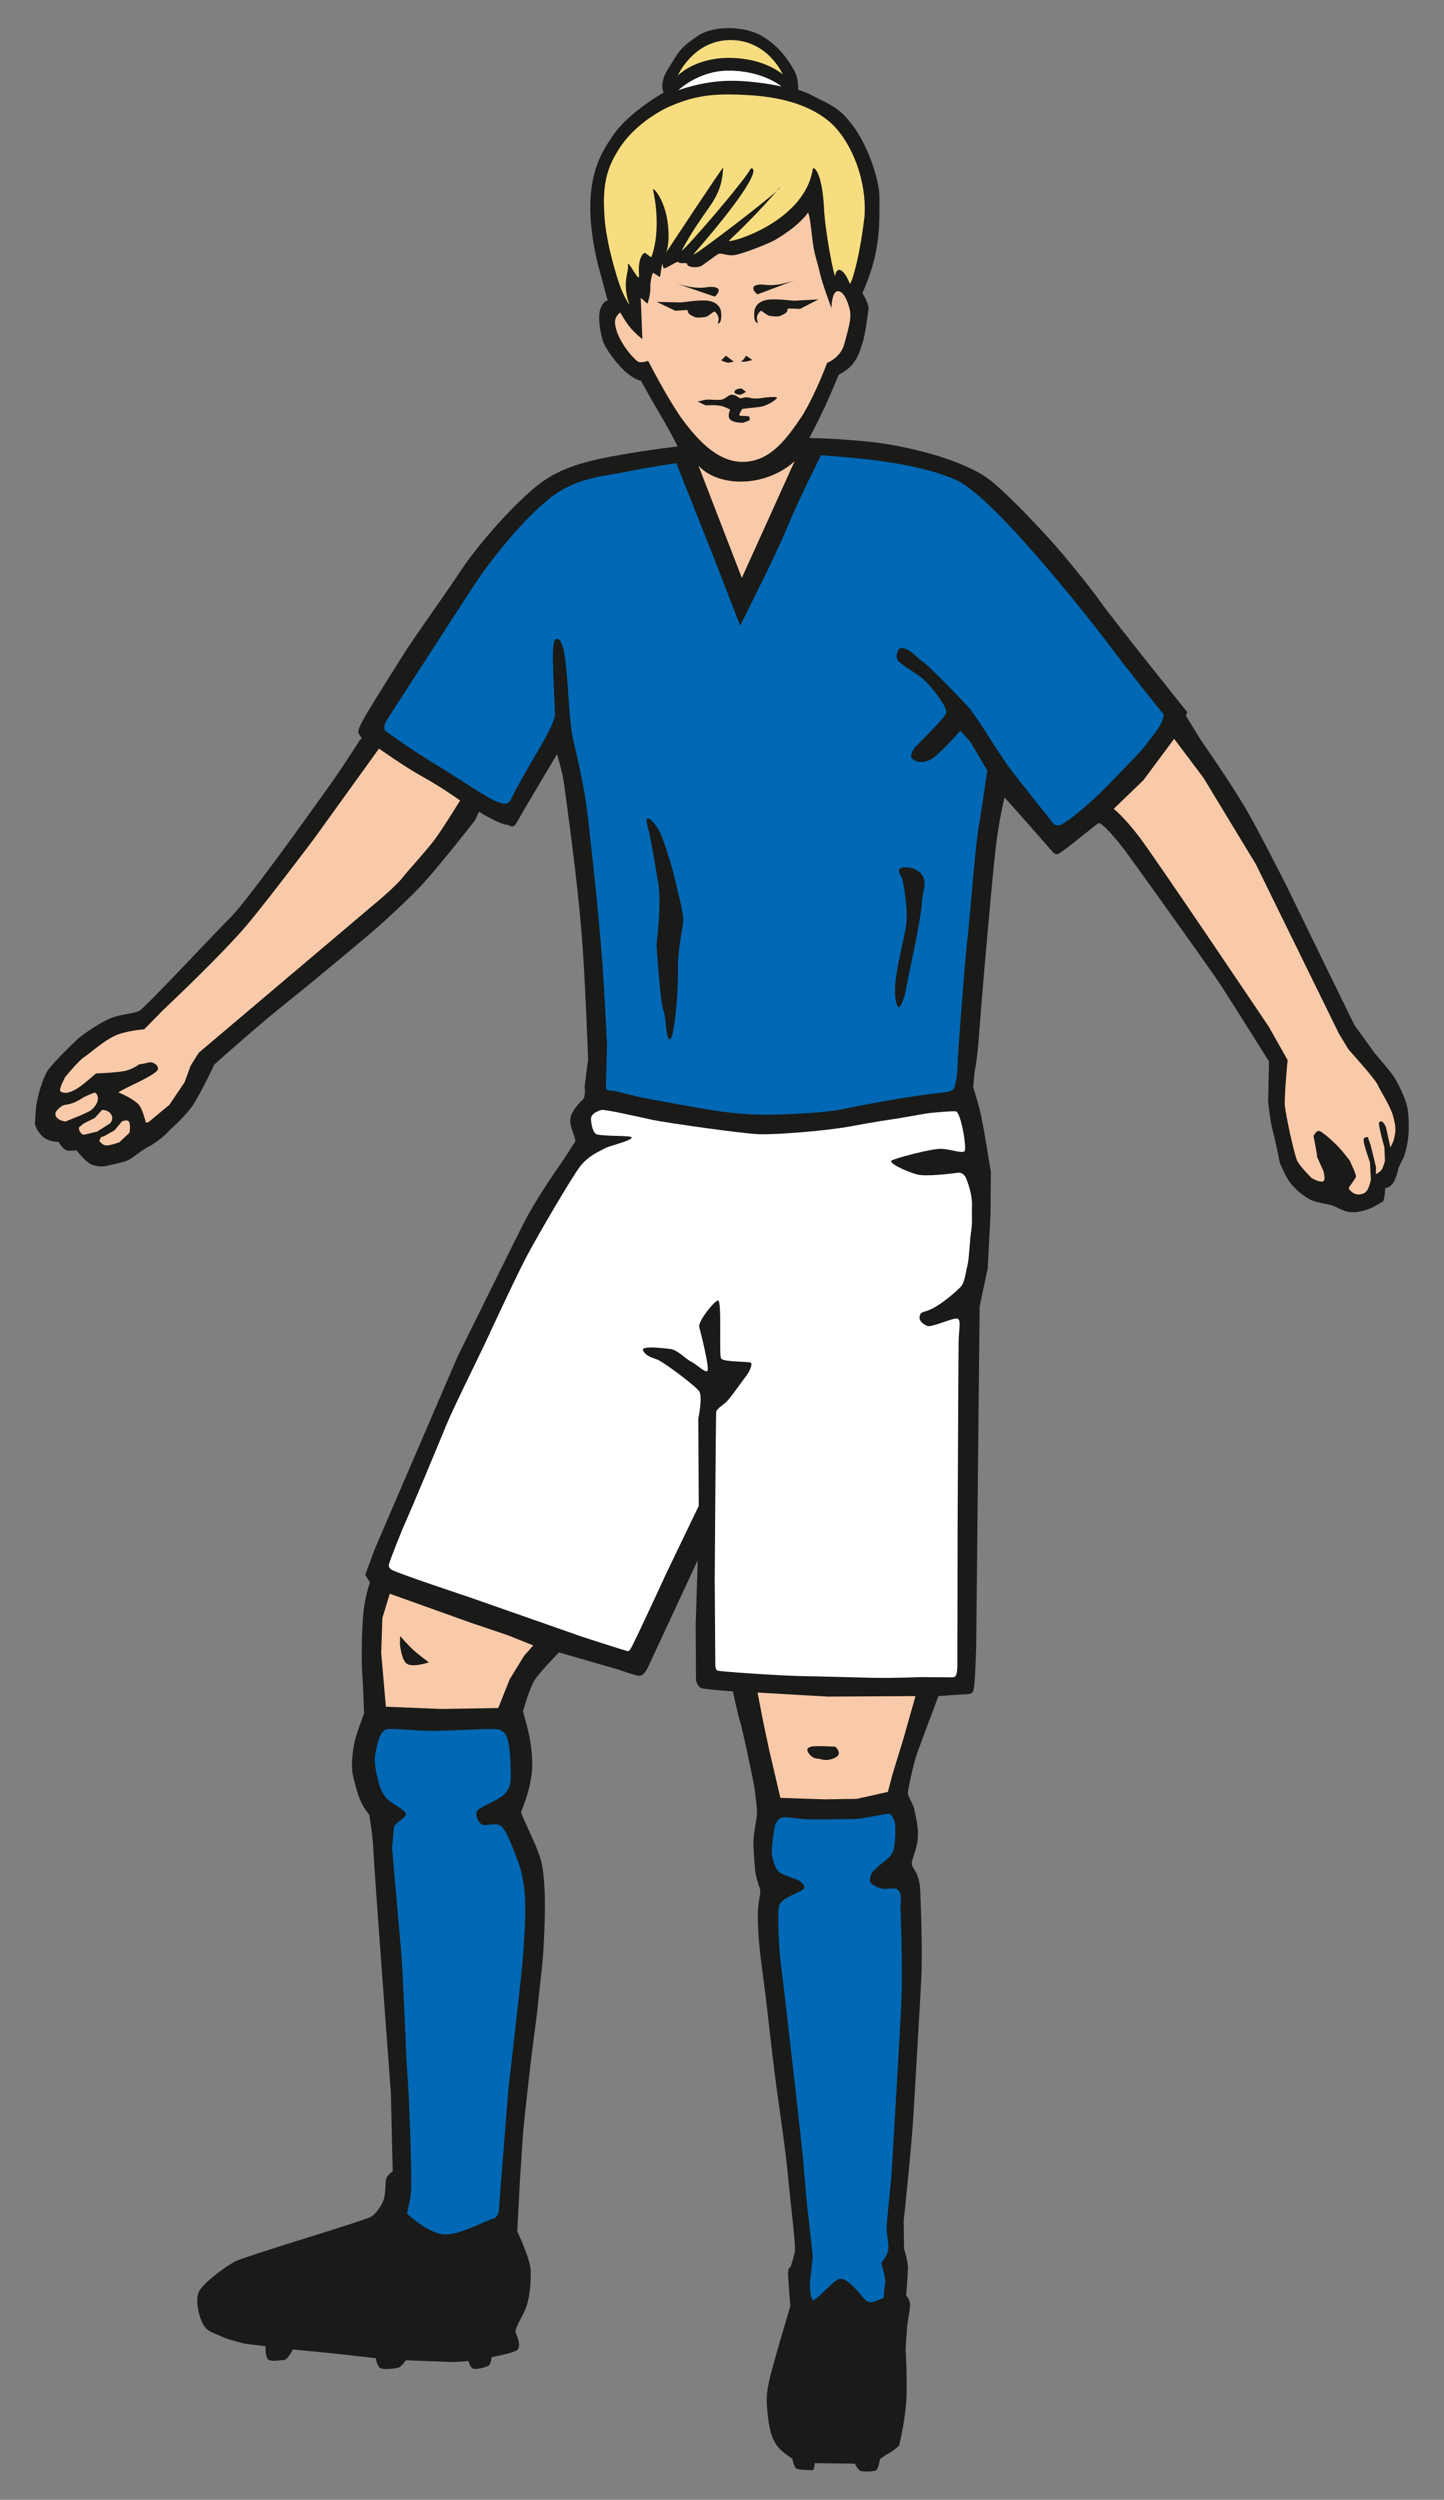 <?xml version="1.0" encoding="utf-8"?>
<!-- Generator: Adobe Illustrator 16.0.4, SVG Export Plug-In . SVG Version: 6.00 Build 0)  -->
<!DOCTYPE svg PUBLIC "-//W3C//DTD SVG 1.1//EN" "http://www.w3.org/Graphics/SVG/1.1/DTD/svg11.dtd">
<svg version="1.1" id="Ebene_1" xmlns="http://www.w3.org/2000/svg" xmlns:xlink="http://www.w3.org/1999/xlink" x="0px" y="0px"
	 width="29.762px" height="51.509px" viewBox="0 0 29.762 51.509" enable-background="new 0 0 29.762 51.509" xml:space="preserve">
<rect x="0" y="0" width="29.762" height="51.509" fill="#808080" stroke="none"/>
<path fill-rule="evenodd" clip-rule="evenodd" fill="#1A1A18" d="M29,22.786c-0.027-0.127-0.178-0.471-0.285-0.62
	s-0.389-0.476-0.389-0.476l-0.408-0.565l-0.52-1.062l-0.873-1.792c0,0-0.594-1.182-0.889-1.678
	c-0.295-0.495-0.885-1.344-0.885-1.344l-0.309-0.502l0.029-0.072c0,0-1.555-1.942-1.778-2.259c-0.223-0.318-0.775-0.99-0.978-1.215
	c-0.317-0.355-0.926-1.002-1.289-1.293c-0.306-0.244-0.762-0.404-1.003-0.485c-0.331-0.109-0.958-0.267-1.505-0.321
	c-0.514-0.051-0.896-0.072-1.238-0.077c0.1-0.189,0.238-0.458,0.336-0.675c0.162-0.36,0.271-0.629,0.271-0.629
	s0.155-0.078,0.248-0.175c0.16-0.172,0.191-0.331,0.246-0.495c0.055-0.165,0.106-0.577,0.119-0.683
	c0.015-0.104-0.126-0.33-0.126-0.33s0.198-0.417,0.28-0.853c0.085-0.436,0.069-0.728,0.072-1.113c0.004-0.384-0.271-1.168-0.61-1.56
	c-0.157-0.202-0.292-0.308-0.603-0.456c-0.133-0.064-0.277-0.155-0.459-0.202c-0.01-0.049,0.014-0.233-0.096-0.422
	c-0.156-0.272-0.34-0.501-0.65-0.688c-0.32-0.194-0.971-0.245-1.334,0c-0.388,0.264-0.385,0.334-0.604,0.675
	c-0.196,0.309-0.092,0.488-0.092,0.488s-0.718,0.406-1.039,0.876c-0.278,0.409-0.709,1.039-0.314,2.671l0.2,0.74
	c0,0-0.084-0.007-0.147,0.161c-0.064,0.166-0.009,0.469,0.042,0.653c0.052,0.183,0.329,0.541,0.514,0.688
	c0.185,0.146,0.275,0.148,0.275,0.148s0.216,0.39,0.434,0.759c0.216,0.37,0.32,0.589,0.32,0.589l0.003,0.006
	c-0.537,0.067-0.974,0.138-1.141,0.167c-0.586,0.104-1.153,0.22-1.617,0.54c-0.464,0.319-1.294,1.223-1.722,1.87
	c-0.39,0.59-0.933,1.327-1.208,1.769c-0.178,0.286-0.506,0.802-0.687,1.104c-0.251,0.421-0.226,0.438-0.164,0.518
	c0.056,0.072,0,0.067,0,0.067s-0.333,0.533-0.717,1.068c-0.383,0.535-1.607,2.25-1.961,2.604s-1.752,1.853-1.873,1.92
	s-0.376,0.064-0.603,0.158s-0.604,0.356-0.7,0.451c-0.095,0.095-0.452,0.433-0.577,0.607c-0.124,0.174-0.229,0.586-0.247,0.733
	c-0.017,0.148-0.029,0.379-0.029,0.379s0.01,0.11,0.139,0.246c0.129,0.137,0.345,0.127,0.345,0.127s0.098,0.165,0.175,0.18
	s0.195-0.005,0.195-0.005s0.138,0.178,0.26,0.264c0.121,0.086,0.312,0.068,0.312,0.068s0.313-0.064,0.45-0.109
	c0.136-0.047,0.285-0.205,0.447-0.287c0.272-0.136,0.458-0.355,0.458-0.355s0.349-0.303,0.505-0.556
	c0.156-0.252,0.414-0.795,0.414-0.795s0.925-0.826,1.527-1.304c0.602-0.478,1.747-1.444,1.747-1.444s0.702-0.613,1.067-1.022
	c0.366-0.408,1.028-1.257,1.028-1.257l0.083-0.18l0.077,0.048c0,0,0.374,0.221,0.506,0.224c0.039,0.001,0.117,0.089,0.187-0.034
	c0.201-0.356,0.838-1.419,0.838-1.419s0.115,0.356,0.15,0.638c0.079,0.613,0.263,1.887,0.358,3.058
	c0.073,0.883,0.133,2.592,0.133,2.592l-0.072,0.562c0,0,0.03,0.203-0.04,0.268c-0.07,0.063-0.24,0.238-0.256,0.404
	c-0.016,0.168,0.141,0.416,0.095,0.473s-0.166,0.264-0.313,0.473c-0.148,0.207-0.523,0.771-0.722,1.157s-1.378,2.776-1.378,2.776
	L7.723,31.92l-0.195,0.53l0.099,0.157c0,0-0.076,0.181-0.125,0.52c-0.048,0.34-0.056,1.125-0.036,1.356s0.037,0.822,0.037,0.822
	s-0.164,0.433-0.196,0.593c-0.033,0.158-0.081,0.473-0.031,0.69c0.05,0.217,0.096,0.384,0.159,0.526
	c0.062,0.144,0.174,0.274,0.174,0.274s0.077,0.438,0.088,0.755c0.01,0.316,0.359,4.979,0.359,4.979s0.029,1.303,0.038,1.609
	c0.007,0.014-0.128,0.086-0.141,0.189c-0.007,0.064-0.01,0.301-0.042,0.396c-0.031,0.096-0.136,0.278-0.259,0.358
	s-2.618,0.817-2.82,0.93c-0.203,0.112-0.684,0.462-0.744,0.644c-0.059,0.182,0.009,0.482,0.1,0.645
	c0.091,0.161,0.196,0.164,0.366,0.245s0.503,0.155,0.503,0.155l0.416,0.051c0,0-0.008,0.176,0.04,0.257
	c0.049,0.081,0.296,0.021,0.35,0.026c0.054,0.004,0.176-0.216,0.176-0.216l0.779,0.075l0.928,0.104c0,0,0.021,0.159,0.09,0.202
	c0.069,0.044,0.301,0.011,0.369-0.005c0.068-0.016,0.16-0.154,0.16-0.154L9.34,48.67l0.317-0.02c0,0,0.023,0.108,0.08,0.148
	c0.057,0.041,0.276-0.021,0.33-0.052s0.065-0.177,0.065-0.177s0.424-0.08,0.519-0.141c0.095-0.061,0.024-0.265-0.019-0.353
	c-0.043-0.087,0.133-0.323,0.211-0.532c0.078-0.209,0.099-0.51,0.096-0.748c-0.002-0.238-0.278-0.82-0.278-0.82l0.056-1.061
	c0,0,0.048-0.693,0.059-0.899c0.004-0.097,0.081-0.815,0.156-1.458c0.083-0.721,0.118-0.863,0.167-1.367
	c0.05-0.503,0.077-0.615,0.104-1.06c0.026-0.444,0.042-0.96,0.011-1.363c-0.032-0.403-0.086-0.501-0.138-0.649
	c-0.051-0.148-0.33-0.727-0.338-0.777c0.021-0.057,0.234-0.544,0.232-0.986c-0.003-0.443-0.103-0.779-0.191-1.092
	c0,0,0.139-0.5,0.25-0.66c0.134-0.193,0.491-0.555,0.491-0.555l1.257,0.363c0,0,0.329,0.123,0.413,0.118
	c0.083-0.005,0.155-0.155,0.155-0.155l1.035-2.224l-0.041,1.323l0.006,1.147c0,0,0.028,0.14,0.116,0.165
	c0.089,0.027,0.645,0.066,0.645,0.066s0.082,0.398,0.146,0.615c0.064,0.217,0.303,1.342,0.311,1.461
	c0.007,0.119,0.06,0.379,0.03,0.535c-0.028,0.158-0.042,0.262-0.059,0.395c-0.019,0.131,0.013,0.459,0.03,0.689
	c0.008,0.073,0.06,0.277,0.088,0.336c0.051,0.106-0.022,0.227-0.032,0.525c-0.005,0.168,0.005,0.434,0.038,0.754
	c0.025,0.256,0.109,0.844,0.14,1.115c0.096,0.852,0.159,1.391,0.22,1.835s0.186,1.29,0.226,1.753s0.164,1.418,0.139,1.535
	c-0.026,0.117-0.087,0.312-0.087,0.312s-0.064-0.011-0.052,0.192s0.046,0.614,0.046,0.614s-0.227,0.761-0.263,0.896
	c-0.036,0.137-0.198,0.652-0.219,0.918c-0.021,0.267,0.042,0.676,0.084,0.808c0.042,0.133,0.112,0.263,0.21,0.351
	c0.096,0.088,0.229,0.172,0.229,0.172s0.03,0.16,0.075,0.197c0.043,0.037,0.271,0.032,0.328,0.039
	c0.058,0.008,0.057-0.145,0.057-0.145l0.828,0.01c0,0,0.057,0.113,0.102,0.143c0.043,0.029,0.292,0.023,0.338-0.006
	c0.047-0.029,0.079-0.232,0.079-0.232s0.082-0.064,0.192-0.125c0.111-0.059,0.203-0.156,0.203-0.156s0.108-0.443,0.142-0.852
	c0.034-0.407-0.01-1.139-0.01-1.139l0.033-0.472c0,0,0.03-0.209,0.056-0.371c0.024-0.161-0.077-0.251-0.077-0.251
	s0.033-0.422,0.037-0.557c0.005-0.136-0.08-0.408-0.08-0.408l-0.008-0.582c0,0,0.16-1.481,0.204-2.217
	c0.043-0.736,0.137-2.341,0.159-2.781c0.024-0.441-0.005-1.471-0.023-1.823s-0.171-0.438-0.173-0.527
	c0-0.088,0.057-0.194,0.104-0.397c0.064-0.281-0.02-0.539-0.043-0.688s-0.148-0.317-0.143-0.38c0.005-0.062,0.102-0.57,0.203-0.848
	c0.1-0.277,0.428-1.145,0.428-1.145s0.357-0.031,0.535-0.037c0.178-0.008,0.188-0.021,0.207-0.229s0.036-0.752,0.036-0.752
	l0.071-7.009l0.167-0.788l0.058-1.13l0.006-0.86l-0.084-0.512c0,0-0.092-0.567-0.15-0.787s-0.13-0.439-0.13-0.439l0.032-0.34
	c0,0,0.054-0.221,0.092-0.784c0.039-0.563,0.172-2.065,0.213-2.503c0.04-0.438,0.102-1.153,0.163-1.581
	c0.063-0.428,0.146-0.768,0.146-0.768s0.841,0.943,0.953,1.08s0.143,0.1,0.266,0.012c0.123-0.087,0.642-0.51,0.711-0.558
	c0.07-0.048,0.431,0.396,0.571,0.585c0.14,0.189,1.71,2.374,1.956,2.75c0.245,0.377,0.995,1.573,0.995,1.573l-0.019,0.812
	c0,0,0.037,0.408,0.095,0.613c0.058,0.204,0.147,0.668,0.147,0.668s0.102,0.228,0.168,0.341c0.068,0.114,0.256,0.306,0.445,0.405
	c0.082,0.044,0.201,0.074,0.412,0.111c0.107,0.019,0.244,0.119,0.357,0.142c0.17,0.035,0.307-0.011,0.363-0.025
	c0.17-0.042,0.336-0.164,0.375-0.179c0.039-0.014,0.053-0.286,0.053-0.286s0.06,0.021,0.143-0.075
	c0.084-0.098,0.125-0.319,0.125-0.319s0.044-0.116,0.094-0.198c0.049-0.082,0.126-0.393,0.122-0.656
	C29.032,22.966,29.028,22.912,29,22.786z"/>
<path id="skin-arm-r" fill-rule="evenodd" clip-rule="evenodd" fill="#F9CAA9" d="M1.34,22.198c0,0,0.263-0.326,0.389-0.412
	c0.126-0.085,0.401-0.333,0.636-0.443c0.235-0.109,0.608-0.134,0.608-0.134l0.374-0.383c0,0,1.243-1.167,1.761-1.789
	c0.469-0.563,1.371-1.763,1.371-1.763l1.332-1.849c0,0,0.546,0.383,0.856,0.555c0.442,0.243,0.816,0.514,0.816,0.514
	s-0.312,0.511-0.498,0.769c-0.185,0.258-0.584,0.681-0.688,0.82s-0.453,0.438-0.453,0.438l-3.747,3.17l-0.166,0.264l-0.126,0.344
	l-0.314,0.466c0,0-0.386,0.32-0.419,0.347C3.04,23.137,3.005,23.13,3.005,23.13s-0.066-0.286-0.148-0.372
	c-0.125-0.131-0.393-0.238-0.411-0.248c-0.018-0.01,0.299-0.162,0.299-0.162s0.497-0.229,0.511-0.316
	c0.014-0.086-0.105-0.164-0.197-0.139c-0.092,0.025-0.192,0.038-0.192,0.038s-0.125,0.097-0.286,0.134
	c-0.159,0.038-0.604,0.053-0.604,0.053s-0.29,0.262-0.418,0.33c-0.129,0.067-0.225,0.099-0.315,0.037
	C1.203,22.458,1.34,22.198,1.34,22.198z"/>
<path id="skin-arm-r-1" fill="#F9CAA9" d="M1.344,23.11c0,0,0.446-0.172,0.528-0.232c0.083-0.062,0.158-0.174,0.145-0.265
	c-0.013-0.092-0.064-0.101-0.064-0.101s-0.166,0.057-0.261,0.117c-0.096,0.061-0.204,0.12-0.354,0.137
	c-0.089,0.012-0.186,0.14-0.186,0.14s-0.034,0.071,0.023,0.128C1.233,23.092,1.344,23.11,1.344,23.11z"/>
<path id="skin-arm-r-2" fill="#F9CAA9" d="M2.001,23.317l0.268-0.171c0,0,0.112-0.116-0.018-0.229
	c-0.059-0.049-0.147-0.047-0.147-0.047l-0.148,0.164l-0.234,0.117l-0.091,0.076c0,0-0.018,0.042,0.021,0.096
	c0.038,0.057,0.075,0.059,0.075,0.059L2.001,23.317z"/>
<path id="skin-arm-r-3" fill="#F9CAA9" d="M2.137,23.415L2.36,23.29l0.152-0.182c0,0,0.096-0.049,0.142,0
	c0.045,0.05,0.016,0.23,0.016,0.23l-0.21,0.199c0,0-0.2,0.072-0.279,0.064c-0.077-0.009-0.135-0.092-0.135-0.092l0.034-0.078
	L2.137,23.415z"/>
<path id="skin-arm-l" fill-rule="evenodd" clip-rule="evenodd" fill="#F9CAA9" d="M28.545,23.918c0,0-0.03,0.119-0.063,0.176
	s-0.124,0.098-0.124,0.098l0.002-0.143l-0.061-0.254l-0.052-0.21c0,0-0.073-0.195-0.051-0.166c0.022,0.03-0.083-0.018-0.091,0.065
	c-0.008,0.084,0.131,0.464,0.131,0.464l0.02,0.354c0,0-0.039,0.224-0.125,0.274s-0.184,0.052-0.266-0.012
	c-0.082-0.065-0.062-0.1-0.062-0.1s0.136-0.179,0.145-0.221c0.009-0.041-0.131-0.332-0.131-0.332s-0.133-0.176-0.228-0.277
	s-0.349-0.334-0.408-0.332c-0.06,0-0.108,0.105-0.108,0.105s0.104,0.524,0.066,0.423c-0.038-0.101,0.136,0.296,0.136,0.296
	s0.065,0.205-0.015,0.219c-0.082,0.016-0.227-0.072-0.227-0.072s-0.234-0.23-0.296-0.354c-0.061-0.124-0.239-0.95-0.255-1.138
	c-0.016-0.188,0.057-0.938,0.057-0.938l-0.387-0.686c0,0-2.374-3.53-2.688-3.936c-0.314-0.405-0.509-0.555-0.509-0.555l0.613-0.592
	l0.632-0.851l0.604,0.803l1.08,1.781l1.717,3.5l0.195,0.319c0,0,0.527,0.585,0.59,0.71c0.062,0.124,0.191,0.348,0.191,0.348
	s0.088,0.17,0.114,0.243s0.079,0.265,0.069,0.374c-0.01,0.11-0.025,0.141-0.031,0.178c-0.004,0.036-0.072,0.164-0.072,0.164
	l-0.091-0.42c0,0-0.035-0.075-0.066-0.102c-0.035-0.03-0.067-0.012-0.077,0.014c-0.018,0.047,0.111,0.508,0.111,0.508L28.545,23.918
	z"/>
<path id="player-shirt" fill-rule="evenodd" clip-rule="evenodd" fill="#0068B4" d="M22.529,16.478
	c-0.202,0.179-0.459,0.404-0.649,0.509c-0.086,0.048-0.156-0.001-0.164-0.012c-0.1-0.125-0.277-0.346-0.485-0.609
	c-0.211-0.266-0.414-0.525-0.483-0.625c-0.162-0.234-0.385-0.584-0.464-0.708c-0.077-0.124-0.202-0.304-0.286-0.417
	c-0.085-0.114-0.858-0.901-0.964-0.971c-0.106-0.069-0.221-0.201-0.302-0.244c-0.082-0.042-0.174-0.075-0.209-0.013
	c-0.036,0.062-0.071,0.139-0.011,0.224c0.061,0.086,0.419,0.293,0.503,0.368c0.186,0.164,0.512,0.585,0.488,0.704
	c-0.023,0.118-0.605,0.656-0.665,0.745c-0.06,0.089-0.087,0.183-0.011,0.223c0.076,0.041,0.139,0.078,0.312,0.019
	c0.174-0.058,0.652-0.614,0.652-0.614l0.203,0.219l0.355,0.601c0,0-0.113,0.783-0.184,1.206c-0.068,0.414-0.162,1.706-0.245,2.457
	c-0.037,0.341-0.176,2.11-0.185,2.434c-0.006,0.221-0.047,0.456-0.102,0.486c-0.074,0.041-0.123,0.045-0.438,0.08
	c-0.314,0.033-1.283,0.195-1.789,0.307c-0.403,0.088-1.17,0.113-1.487,0.121c-0.316,0.008-0.757-0.016-1.175-0.082
	s-1.039-0.18-1.379-0.244c-0.339-0.062-0.644-0.161-0.74-0.168c-0.138-0.01-0.137,0.014-0.134-0.197
	c0.004-0.211,0.021-0.734,0.021-0.734s-0.028-0.655-0.086-1.53c-0.081-1.233-0.276-2.855-0.296-3.059
	c-0.074-0.733-0.239-1.356-0.323-1.745c-0.084-0.39-0.093-1.148-0.158-1.624c-0.037-0.265-0.09-0.442-0.185-0.418
	c-0.056,0.014-0.071,0.194-0.069,0.407c0.003,0.282,0.041,1.042,0.044,1.125c0.006,0.146-0.165,0.456-0.378,0.818
	c-0.213,0.362-0.422,0.728-0.502,0.898c-0.082,0.171-0.114,0.171-0.296,0.111c-0.218-0.073-0.788-0.475-1.292-0.78
	c-0.505-0.305-0.905-0.6-1.01-0.672c-0.107-0.071,0.028-0.264,0.028-0.264s1.613-2.496,1.755-2.711
	c0.581-0.884,1.365-1.724,1.798-1.98c0.505-0.299,0.937-0.308,1.442-0.413c0.436-0.09,0.956-0.161,0.956-0.161l0.73,1.838
	l0.586,1.507c0,0,0.746-1.479,0.944-1.965c0.251-0.616,0.722-1.545,0.722-1.545s0.782,0.051,1.346,0.136
	c0.628,0.095,1.109,0.222,1.449,0.379c0.818,0.378,2.947,3.126,3.156,3.411c0.271,0.371,1.115,1.421,1.115,1.421
	s-0.009,0.094-0.075,0.213c-0.067,0.119-0.328,0.465-0.514,0.657S22.731,16.297,22.529,16.478z"/>
<path fill-rule="evenodd" clip-rule="evenodd" fill="#1A1A18" d="M18.528,20.754c-0.041,0.004-0.091-0.151-0.078-0.441
	c0.012-0.29,0.152-0.854,0.217-1.184c0.064-0.33-0.043-0.918-0.07-1.013c-0.027-0.095-0.116-0.17-0.039-0.221
	c0.077-0.051,0.336-0.032,0.449,0.139c0.113,0.17,0,0.324-0.007,0.572c-0.007,0.292-0.3,1.607-0.326,1.776
	C18.647,20.55,18.567,20.75,18.528,20.754z"/>
<path fill-rule="evenodd" clip-rule="evenodd" fill="#1A1A18" d="M13.809,21.415c-0.093,0.018-0.076-0.468-0.135-0.592
	c-0.059-0.124-0.143-1.337-0.143-1.337s0.104-0.889,0.041-1.255c-0.062-0.366-0.145-0.912-0.229-1.226
	c-0.084-0.315,0.194-0.043,0.302,0.243c0.106,0.287,0.207,0.608,0.267,0.872c0.059,0.265,0.172,0.664,0.169,0.838
	c-0.004,0.174-0.118,0.602-0.107,1.017C13.985,20.391,13.899,21.397,13.809,21.415z"/>
<polygon id="skin-leg-l" fill="#F9CAA9" points="16.084,37.045 17.002,37.075 17.658,37.065 18.3,36.922 18.397,36.553 
	18.617,35.838 18.869,34.948 17.059,34.958 15.614,34.875 15.733,35.491 15.851,36.048 15.982,36.606 "/>
<path fill-rule="evenodd" clip-rule="evenodd" fill="#1A1A18" d="M16.884,36.239c0.112,0.039,0.235,0.037,0.356-0.038
	c0.122-0.075-0.021-0.21-0.021-0.21s-0.418-0.027-0.507,0c-0.09,0.028-0.096,0.076-0.017,0.169
	C16.776,36.251,16.884,36.239,16.884,36.239S16.773,36.199,16.884,36.239z"/>
<path id="player-sock-l" fill-rule="evenodd" clip-rule="evenodd" fill="#0068B4" d="M16.01,38.516
	c0.077,0.143,0.42,0.179,0.496,0.26c0.077,0.082,0.113,0.127-0.013,0.193c-0.126,0.067-0.387,0.156-0.433,0.291
	c-0.045,0.135-0.006,0.948,0.04,1.261c0.047,0.313,0.431,3.724,0.454,3.993c0.021,0.269,0.072,0.887,0.111,1.188
	c0.037,0.3,0.086,0.812,0.086,0.812s-0.061,0.509-0.059,0.579c0,0.07,0.014,0.281,0.07,0.3c0.059,0.019,0.418-0.415,0.542-0.438
	c0.124-0.022,0.29,0.167,0.347,0.225s0.174,0.234,0.261,0.254c0.086,0.02,0.22-0.061,0.276-0.074
	c0.055-0.013,0.014-0.124,0.052-0.268c0.038-0.143-0.077-0.418-0.071-0.463c0.008-0.045,0.094-0.1,0.131-0.236
	c0.036-0.135-0.035-0.352-0.025-0.529c0.012-0.179,0.098-1.016,0.098-1.016s0.189-3.135,0.211-3.738
	c0.021-0.605-0.024-1.805-0.024-1.869s0.038-0.207-0.045-0.293c-0.067-0.07-0.194-0.02-0.303-0.029
	c-0.108-0.008-0.236-0.086-0.263-0.119c-0.026-0.034-0.025-0.104,0.014-0.193c0.037-0.092,0.287-0.256,0.386-0.361
	c0.099-0.104,0.099-0.326,0.106-0.502c0.01-0.25-0.054-0.296-0.102-0.365c-0.017-0.023-0.217,0.023-0.307,0.037
	c-0.09,0.013-0.265,0.064-0.52,0.066c-0.254,0-0.676,0.014-0.943,0c-0.269-0.014-0.453-0.082-0.528,0.004s-0.079,0.096-0.099,0.226
	s-0.043,0.269-0.049,0.397S15.934,38.374,16.01,38.516z"/>
<path id="player-shorts" fill-rule="evenodd" clip-rule="evenodd" fill="#FFFFFF" d="M12.943,34.024
	c0.013,0.003,0.045-0.028,0.078-0.091c0.21-0.421,0.724-1.54,0.724-1.54l0.657-1.365l-0.009-1.801c0,0,0.094-0.447,0.017-0.561
	c-0.076-0.111-0.739-0.609-0.87-0.655c-0.133-0.046-0.232-0.078-0.287-0.185c-0.055-0.107,0.452-0.043,0.555-0.032
	c0.158,0.017,0.308,0.197,0.44,0.265c0.133,0.068,0.258,0.209,0.326,0.195c0.068-0.013-0.131-0.796-0.162-0.91
	c-0.031-0.113,0.305-0.535,0.387-0.549s0.02,1.104,0.061,1.191c0.041,0.089,0.6,0.058,0.622,0.098
	c0.022,0.041-0.025,0.168-0.108,0.275s-0.312,0.435-0.393,0.517c-0.08,0.081-0.213,0.144-0.22,0.224
	c-0.008,0.08-0.03,3.449-0.03,3.449l0.012,1.755c0,0-0.004,0.101,0.05,0.12c0.054,0.019,1.288,0.104,1.712,0.111
	s1.164,0.03,1.479,0.036c0.426,0.009,1.008-0.015,1.008-0.015s0.553,0.006,0.635,0.006c0.039-0.002,0.079-0.006,0.095-0.105
	c0.017-0.107,0.01-0.311,0.01-0.311l0.005-2.624c0,0,0.016-3.618,0.021-3.894c0.008-0.273,0.061-0.458-0.043-0.46
	c-0.104-0.003-0.518,0.185-0.598,0.154c-0.078-0.031-0.178-0.097-0.164-0.188s0.051-0.092,0.149-0.123
	c0.245-0.076,0.63-0.414,0.708-0.507c0.077-0.093,0.09-0.272,0.127-0.419c0.039-0.146,0.049-0.516,0.079-0.714
	s0.009-0.339,0.017-0.511c0.006-0.172-0.033-0.348-0.109-0.553c-0.046-0.127-0.123-0.149-0.177-0.143
	c-0.14,0.016-0.667,0.09-0.869,0.03s-0.593-0.235-0.495-0.285c0.098-0.051,0.828-0.247,1.022-0.238s0.431,0.104,0.477,0.046
	c0.046-0.057-0.077-0.812-0.185-0.818c-0.106-0.006-0.297,0.014-0.456,0.027c-0.159,0.012-0.46,0.074-0.696,0.113
	c-0.186,0.029-0.485,0.07-1.018,0.17c-0.534,0.098-1.531,0.172-1.874,0.162c-0.344-0.01-1.921-0.238-2.181-0.291
	c-0.261-0.055-1.007-0.229-1.08-0.209c-0.074,0.021-0.218,0.08-0.211,0.191c0.005,0.111,0.04,0.298,0.132,0.315
	c0.23,0.044,0.722,0.013,0.707,0.064c-0.02,0.072-0.441,0.157-0.571,0.229c-0.129,0.073-0.31,0.139-0.483,0.352
	c-0.172,0.215-0.88,1.432-1.093,1.832c-0.213,0.4-0.626,1.29-0.843,1.756c-0.218,0.465-0.693,1.412-0.84,1.775
	s-0.73,1.754-0.828,1.969c-0.099,0.215-0.328,0.81-0.338,0.853c-0.01,0.042-0.028,0.077,0.037,0.132
	c0.065,0.057,1.64,0.581,1.64,0.581l2.2,0.771C11.896,33.694,12.854,34.002,12.943,34.024z"/>
<path id="player-sock-r" fill="#0068B4" d="M8.402,42.825c-0.033-0.402-0.092-2.143-0.138-2.654c-0.046-0.511-0.184-2.1-0.184-2.1
	s0.028-0.311,0.04-0.412c0.011-0.1,0.185-0.161,0.239-0.25c0.055-0.09-0.194-0.185-0.36-0.324c-0.166-0.139-0.212-0.437-0.212-0.437
	s-0.091-0.29-0.05-0.518c0.04-0.228,0.099-0.462,0.228-0.495c0.128-0.035,0.576,0.035,1.041,0.028
	c0.466-0.007,1.192-0.06,1.281-0.026c0.088,0.035,0.151,0.095,0.184,0.226c0.033,0.131,0.052,0.388,0.054,0.575
	s0.029,0.379-0.124,0.527c-0.154,0.15-0.52,0.264-0.567,0.35s0.024,0.237,0.1,0.278c0.075,0.04,0.268-0.045,0.384,0.024
	c0.116,0.067,0.304,0.586,0.381,0.802c0.078,0.217,0.112,0.516,0.121,0.675c0.008,0.158,0.012,0.385-0.004,0.662
	c-0.018,0.276-0.031,0.535-0.065,0.869s-0.274,2.443-0.274,2.443l-0.118,1.479l-0.078,1.006c0,0-0.014,0.133-0.114,0.16
	c-0.172,0.045-0.675,0.338-1.004,0.328c-0.328-0.01-0.757-0.418-0.771-0.424s0.065-0.236,0.081-0.512
	C8.487,44.831,8.436,43.227,8.402,42.825z"/>
<polygon id="skin-leg-r" fill="#F9CAA9" points="10.802,34.117 10.506,34.6 10.269,35.194 9.093,35.213 7.953,35.167 7.857,34.057 
	7.881,33.341 8.033,32.838 9.686,33.43 10.461,33.692 10.991,33.904 "/>
<path fill="#1A1A18" d="M8.358,34.257c-0.1-0.126-0.116-0.4-0.116-0.4l0.006-0.146c0,0,0.152,0.177,0.265,0.281
	c0.113,0.104,0.327,0.261,0.327,0.261S8.457,34.383,8.358,34.257z"/>
<path id="hair-p" fill="#F7DD7F" d="M16.134,1.534c0,0-0.309-0.72-1.096-0.708c-0.755,0.011-1.069,0.733-1.069,0.733
	s0.332-0.355,1.023-0.366C15.748,1.183,16.134,1.534,16.134,1.534z"/>
<path fill="#FFFFFF" d="M16.108,1.782c0,0-0.395-0.336-1.116-0.326c-0.609,0.009-1.013,0.405-1.013,0.405s0.482-0.187,1.043-0.196
	C15.565,1.657,16.108,1.782,16.108,1.782z"/>
<path id="hair" fill-rule="evenodd" clip-rule="evenodd" fill="#F7DD7F" d="M13.293,5.208c0.008,0,0.125,0.107,0.133,0.087
	c0.145-0.385,0.132-0.942,0.036-1.369c-0.026-0.115,0.226,0.165,0.293,0.616C13.823,4.993,13.731,5.2,13.731,5.2
	s1.178-1.786,1.175-1.747c-0.045,0.71-0.326,0.733-0.851,1.699c-0.031,0.109,1.303-1.438,1.419-1.68
	c0.121-0.028,0.16,0.227-1.177,1.763c-0.09,0.125,1.704-1.246,1.772-1.362c0.063-0.109-0.194,0.279-1.041,1.084
	c-0.089,0.083,1.548-0.342,1.725-1.477c0.009-0.058,0.189,0.042,0.229,0.789c0.024,0.534,0.222,1.505,0.233,1.407
	c0.018-0.135,0.137-0.226,0.304,0.174c0.062-0.084,0.214-0.643,0.3-1.398c0.047-0.729-0.256-1.497-0.668-1.895
	c-0.296-0.275-0.807-0.542-1.704-0.596c-0.778-0.048-1.156,0.012-1.714,0.263c-0.54,0.278-0.841,0.625-0.988,0.866
	c-0.146,0.239-0.34,0.567-0.29,1.292c0.017,0.544,0.245,1.299,0.334,1.537c0.074,0.196,0.198,0.401,0.179,0.345
	c-0.153-0.438-0.005-0.669-0.024-0.792c-0.026-0.181,0.243,0.394,0.228,0.206C13.138,5.25,13.293,5.208,13.293,5.208z"/>
<path id="skin-face" fill-rule="evenodd" clip-rule="evenodd" fill="#F9CAA9" d="M17.26,6.001c-0.119,0.014-0.123,0.348-0.123,0.348
	s-0.193-0.512-0.244-0.744c-0.049-0.232-0.115-0.354-0.154-0.715c-0.055-0.525-0.087-0.509-0.087-0.509s-0.146,0.246-0.644,0.542
	c-0.069,0.059-0.67,0.298-0.852,0.33c-0.182,0.033-0.29-0.061-0.364-0.013L14.49,5.456c-0.091,0.083-0.326,0.052-0.327-0.012
	c-0.001-0.052-0.14,0.007-0.187-0.048c-0.037-0.011-0.262,0.155-0.299,0.13c-0.027-0.074-0.028-0.102-0.028-0.102l-0.046,0.284
	L13.457,5.62c0,0-0.047,0.106-0.053,0.274c0.012,0.177-0.06,0.364-0.06,0.364l-0.138-0.123l0.034,0.854c0,0-0.171-0.135-0.276-0.272
	c-0.105-0.138-0.179-0.28-0.179-0.28s-0.123,0.08-0.109,0.226c0.031,0.319,0.329,0.676,0.459,0.779
	c0.068,0.054,0.223-0.007,0.223-0.007l0.062,0.116c0,0,0.283,0.556,0.604,1.036c0.308,0.422,0.739,0.938,1.293,0.93
	c0.565-0.009,0.902-0.479,1.229-0.968c0.287-0.482,0.501-1.071,0.501-1.071s0.28-0.107,0.354-0.386
	c0.088-0.337,0.158-0.537,0.111-0.723S17.379,5.988,17.26,6.001z M15.66,5.863c0.136-0.01,0.238,0.07,0.711-0.083L15.61,6.066
	C15.61,6.066,15.39,5.887,15.66,5.863z M15.375,7.327l0.131,0.09c0,0-0.146,0.052-0.24,0.032
	C15.334,7.424,15.375,7.327,15.375,7.327z M15.286,8.005l0.09,0.07c-0.06,0.023-0.101,0.101-0.231,0.026
	C15.118,8.029,15.205,8.007,15.286,8.005z M14.963,7.33l0.162,0.122l-0.124,0.023l-0.11-0.035l-0.026-0.017L14.963,7.33z
	 M14.675,5.911c0.272,0.014,0.058,0.201,0.058,0.201l-0.771-0.263C14.438,5.987,14.539,5.904,14.675,5.911z M14.186,6.405
	l-0.039-0.018l-0.229,0.016L13.535,6.22l0.484,0.012c0.051,0,0.396-0.059,0.568-0.036c0.264,0.033,0.275,0.233,0.275,0.233
	s0.031,0.213-0.06,0.239c-0.034,0.009,0.078-0.119-0.069-0.246c-0.025-0.02-0.124,0.097-0.188,0.107
	c-0.172,0.031-0.219,0.005-0.219,0.005C14.137,6.463,14.186,6.405,14.186,6.405z M15.633,8.388
	c-0.095,0.009-0.332,0.037-0.332,0.037s-0.1,0.141-0.046,0.142c0.074,0,0.188,0.013,0.188,0.013l0.01,0.078l-0.135,0.053
	c0,0-0.258,0.01-0.293-0.106c-0.02-0.063,0.023-0.166,0.023-0.166s-0.084-0.045-0.144-0.064c-0.132-0.044-0.358-0.021-0.358-0.021
	l-0.17-0.081c0,0,0.078-0.013,0.108-0.023c0.101-0.034,0.226-0.002,0.369-0.013c0.147-0.011,0.171-0.197,0.374-0.045
	c0.057,0.042,0.101-0.031,0.224,0.004c0.124,0.035,0.269,0.001,0.269,0.001s0.356-0.047,0.286,0.016
	C15.924,8.29,15.773,8.375,15.633,8.388z M16.49,6.365l-0.229-0.009l-0.038,0.019c0,0,0.051,0.056-0.139,0.133
	c0,0-0.047,0.027-0.219,0.001c-0.064-0.008-0.168-0.122-0.189-0.102c-0.146,0.132-0.029,0.256-0.062,0.248
	c-0.094-0.022-0.066-0.237-0.066-0.237s0.004-0.2,0.268-0.241c0.17-0.028,0.519,0.021,0.568,0.019l0.484-0.027L16.49,6.365z"/>
<path id="skin-neck" fill-rule="evenodd" clip-rule="evenodd" fill="#F9CAA9" d="M15.29,11.907l-0.895-2.315
	c0,0,0.262,0.34,0.896,0.331c0.688-0.01,1.088-0.423,1.088-0.423L15.29,11.907z"/>
</svg>
